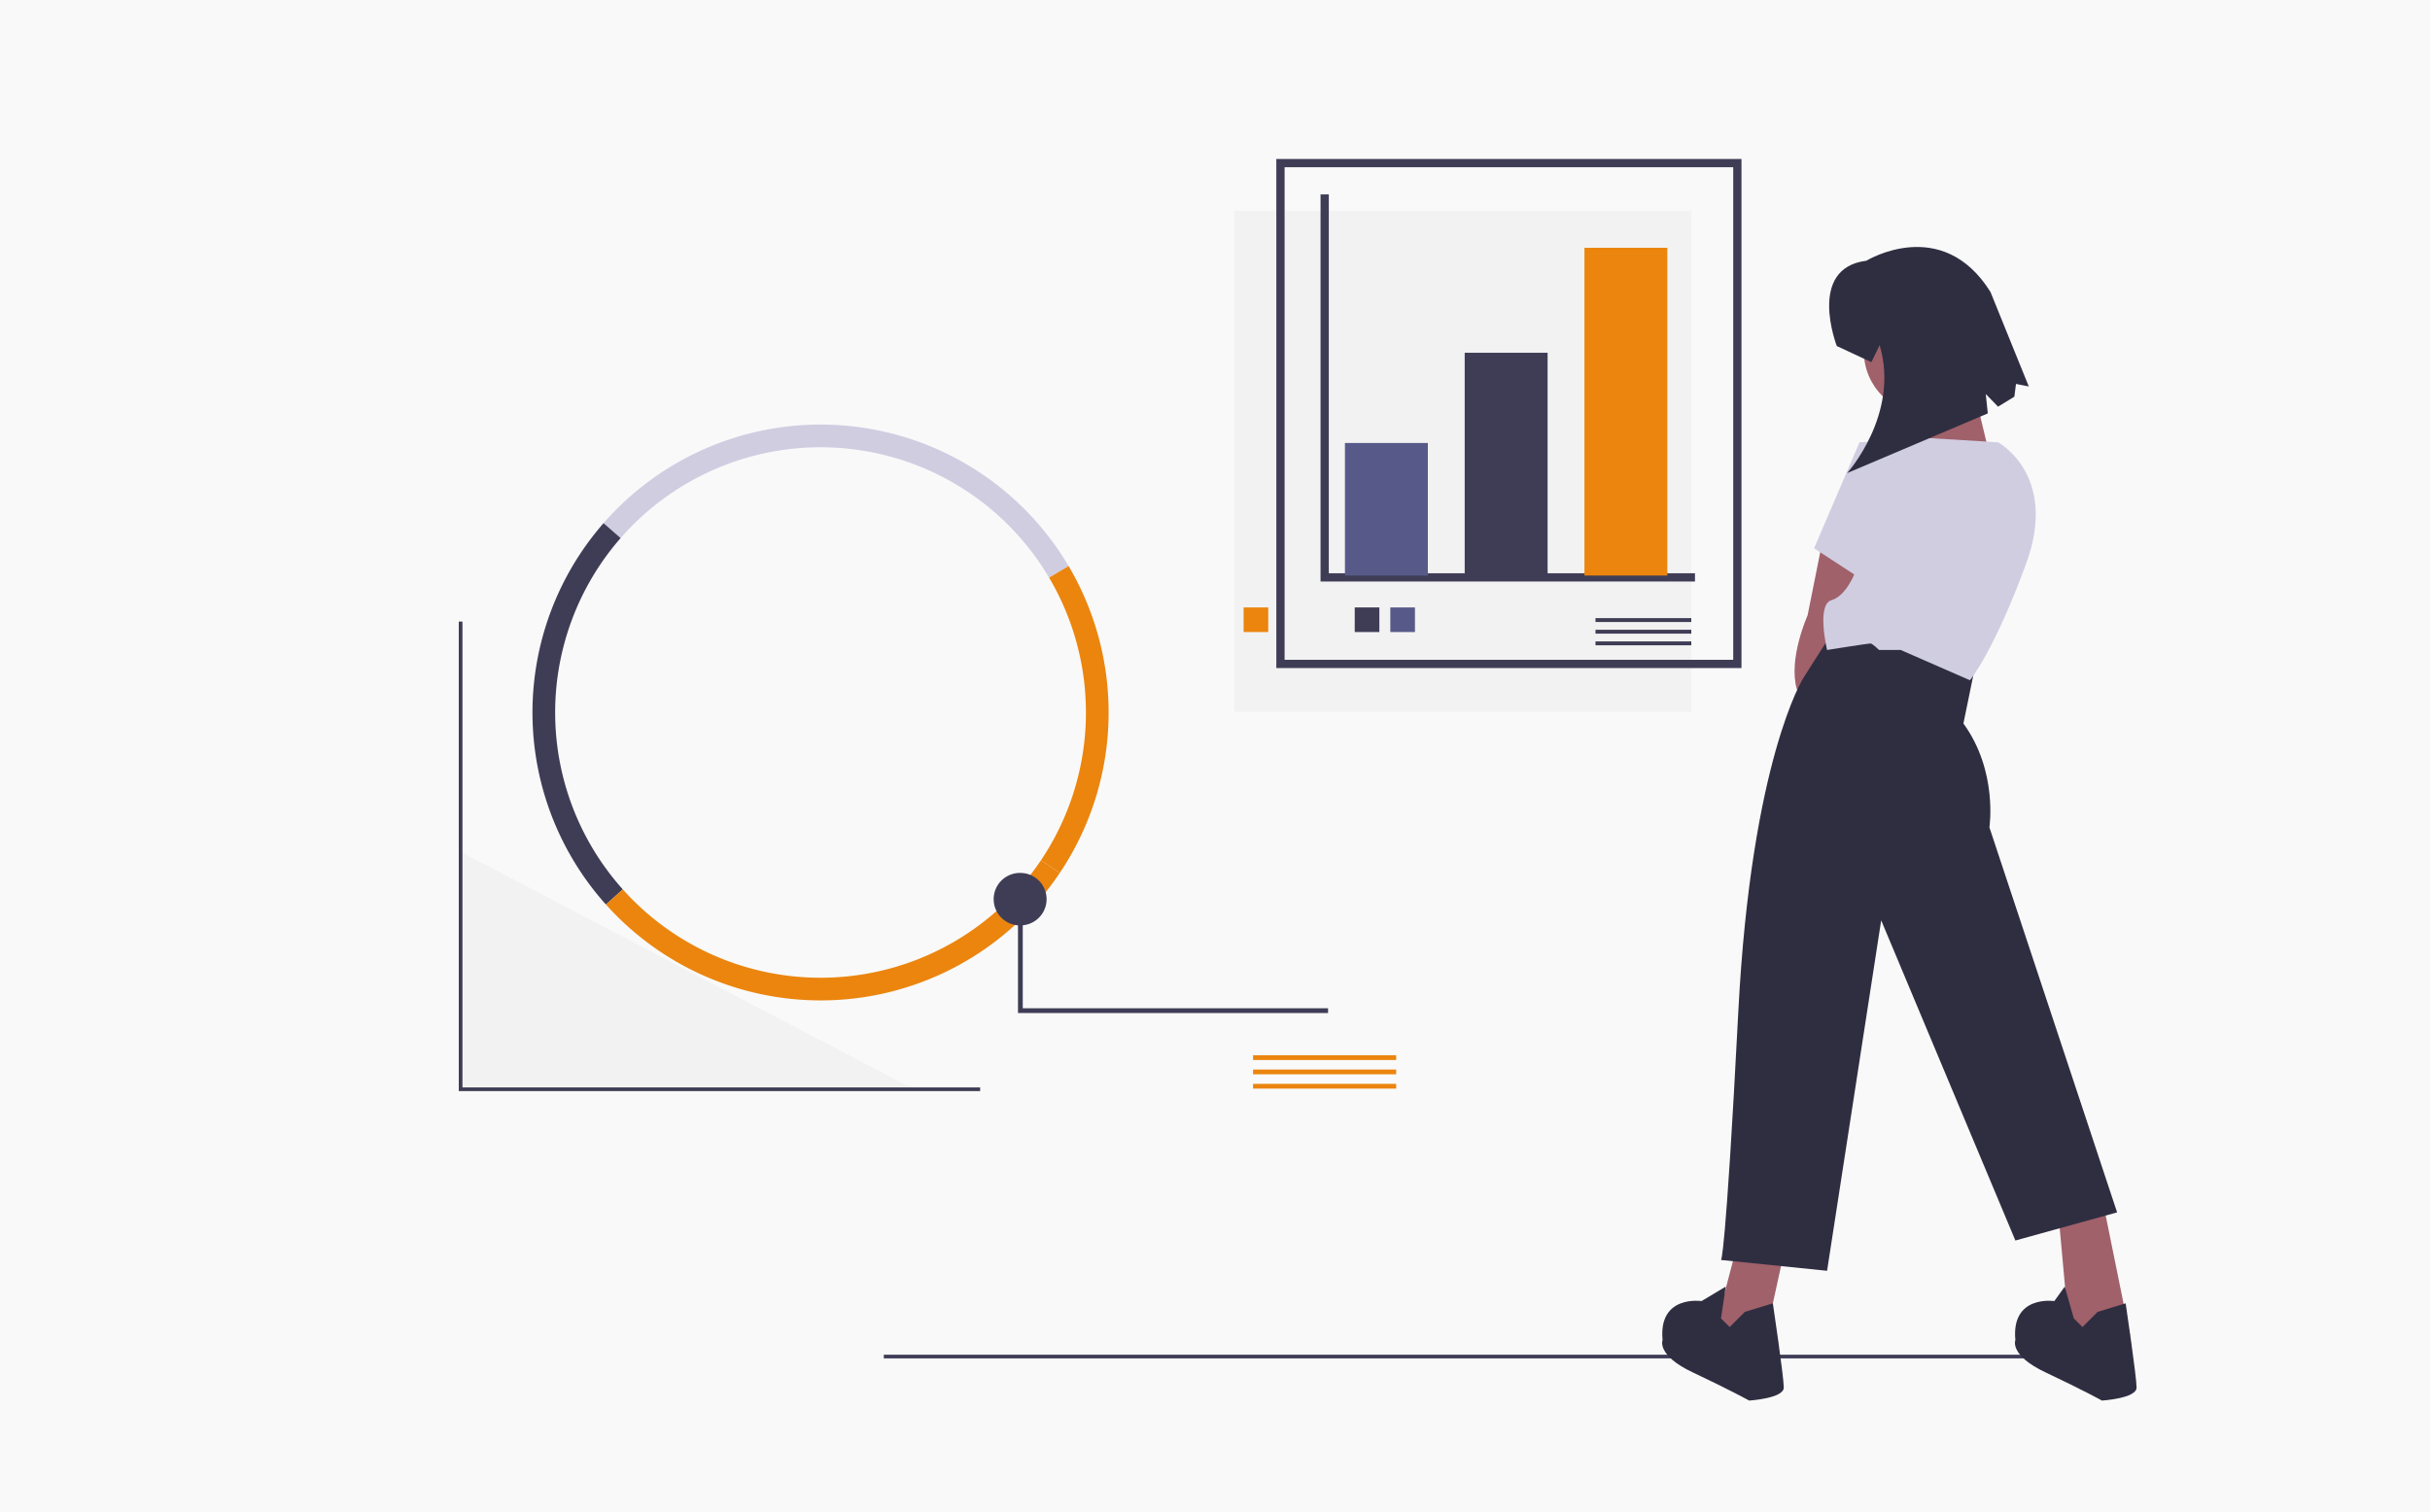 <svg width="588" height="366" fill="none" xmlns="http://www.w3.org/2000/svg"><path fill="#F9F9F9" d="M0 0h588v366H0z"/><path d="M510.313 327.9H213.858v.891h296.455v-.891z" fill="#3F3D56"/><path d="M441.059 130.616l-3.666 18.326s-4.714 10.471-2.619 17.801l1.571 3.142 9.951-8.901 3.666-24.608-8.903-5.76zM420.634 300.255l-5.761 21.99 6.808 3.142 6.285-5.236 3.666-16.754-10.998-3.142zM497.884 291.616l2.88 31.677h14.665l-7.071-34.818-10.474 3.141z" fill="#A0616A"/><path d="M475.101 175.12l2.967-14.502-34.391-8.011-7.332 11.518s-12.569 19.896-15.712 80.631c-3.142 60.735-4.19 60.212-4.19 60.212l25.663 2.617 13.094-84.819 32.471 77.489 24.615-6.806-30.9-93.197s2.095-13.613-6.285-25.132zM422.205 317.533l-3.667 3.666-2.095-2.095 1.144-7.693-5.857 3.505s-10.475-1.571-9.427 9.424c0 0-1.571 3.665 7.332 7.854 8.903 4.188 13.617 6.806 13.617 6.806s8.38-.523 8.38-3.141-2.641-20.394-2.641-20.394l-6.786 2.068zM507.573 317.533l-3.666 3.666-2.095-2.095-2.198-7.693-2.516 3.505s-10.475-1.571-9.427 9.424c0 0-1.571 3.665 7.332 7.854 8.904 4.188 13.617 6.806 13.617 6.806s8.38-.523 8.38-3.141-2.641-20.394-2.641-20.394l-6.786 2.068z" fill="#2F2E41"/><path d="M466.198 100.249c8.388 0 15.188-6.798 15.188-15.184 0-8.385-6.8-15.183-15.188-15.183-8.388 0-15.188 6.798-15.188 15.183 0 8.386 6.8 15.184 15.188 15.184z" fill="#A0616A"/><path d="M461.484 96.584l1.048 17.802h19.902l-5.761-24.085-15.189 6.283z" fill="#A0616A"/><path d="M449.962 107.055l16.236-1.047 17.283 1.047s14.665 7.854 6.809 29.321c-7.856 21.466-13.617 28.273-13.617 28.273l-16.76-7.33h-5.237s-1.571-1.571-2.095-1.571c-.524 0-10.475 1.571-10.475 1.571s-2.618-10.995 1.048-12.042c3.666-1.048 5.761-6.807 5.761-6.807l1.047-31.415z" fill="#D0CDE1"/><path d="M453.105 108.626l-3.142-1.571-10.999 25.656 12.046 7.854 2.095-31.939z" fill="#D0CDE1"/><path d="M444.463 83.756s-7.332-18.848 7.163-20.652c0 0 18.276-11.223 30.022 7.563l9.27 22.875-3.097-.616-.393 3.082-3.952 2.424-2.972-3.07.492 4.7-34.049 14.456s12.837-14.211 7.885-30.966l-2.01 4.102-8.359-3.898z" fill="#2F2E41"/><path d="M409.252 51.066H298.694v121.221h110.558V51.066z" fill="#F2F2F2"/><path d="M420.397 39.478H309.839V160.7h110.558V39.479z" stroke="#3F3D56" stroke-width="2" stroke-miterlimit="10"/><path d="M320.538 47.055v92.698h89.605" stroke="#3F3D56" stroke-width="2" stroke-miterlimit="10"/><path d="M345.503 107.22h-20.061v32.088h20.061V107.22z" fill="#575A89"/><path d="M374.48 85.382h-20.061v53.926h20.061V85.382z" fill="#3F3D56"/><path d="M403.456 59.98h-20.06v79.328h20.06V59.979zM306.884 147.024h-5.961v5.959h5.961v-5.959z" fill="#EB850E"/><path d="M333.772 147.024h-5.961v5.959h5.961v-5.959z" fill="#3F3D56"/><path d="M342.382 147.024h-5.961v5.959h5.961v-5.959z" fill="#575A89"/><path d="M409.252 149.612H386.07v.94h23.182v-.94zM409.252 152.431H386.07v.939h23.182v-.939zM409.252 155.249H386.07v.94h23.182v-.94z" fill="#3F3D56"/><path d="M111.459 206.157v57.491h109.666" fill="#F2F2F2"/><path d="M237.174 264.094H111.013V150.449h.892v112.754h125.269v.891z" fill="#3F3D56"/><path d="M253.854 139.809a64.214 64.214 0 00-49.389-31.279 64.243 64.243 0 00-29.757 4.319 64.213 64.213 0 00-24.528 17.386l-4.134-3.611a69.716 69.716 0 0189.817-13.041 69.682 69.682 0 0122.714 23.431l-4.723 2.795z" fill="#D0CDE1"/><path d="M256.44 211.29l-4.555-3.062a64.222 64.222 0 001.969-68.419l4.723-2.795a69.712 69.712 0 01-2.137 74.276z" fill="#EB850E"/><path d="M146.618 218.935a69.665 69.665 0 01-.572-92.311l4.133 3.611a64.178 64.178 0 00.527 85.039l-4.088 3.661z" fill="#3F3D56"/><path d="M198.553 242.144a69.83 69.83 0 01-51.935-23.209l4.088-3.661a64.216 64.216 0 0023.699 16.669 64.24 64.24 0 0056.323-3.921 64.235 64.235 0 0021.157-19.793l4.555 3.061a69.649 69.649 0 01-25.083 22.666 69.681 69.681 0 01-32.804 8.188z" fill="#EB850E"/><path d="M321.36 245.198h-75.033v-32.89h1.155v31.736h73.878v1.154z" fill="#3F3D56"/><path d="M246.904 223.984a6.347 6.347 0 100-12.694 6.348 6.348 0 100 12.694z" fill="#3F3D56"/><path d="M337.842 255.415h-34.631v1.154h34.631v-1.154zM337.842 258.877h-34.631v1.154h34.631v-1.154zM337.842 262.339h-34.631v1.154h34.631v-1.154z" fill="#EB850E"/></svg>
